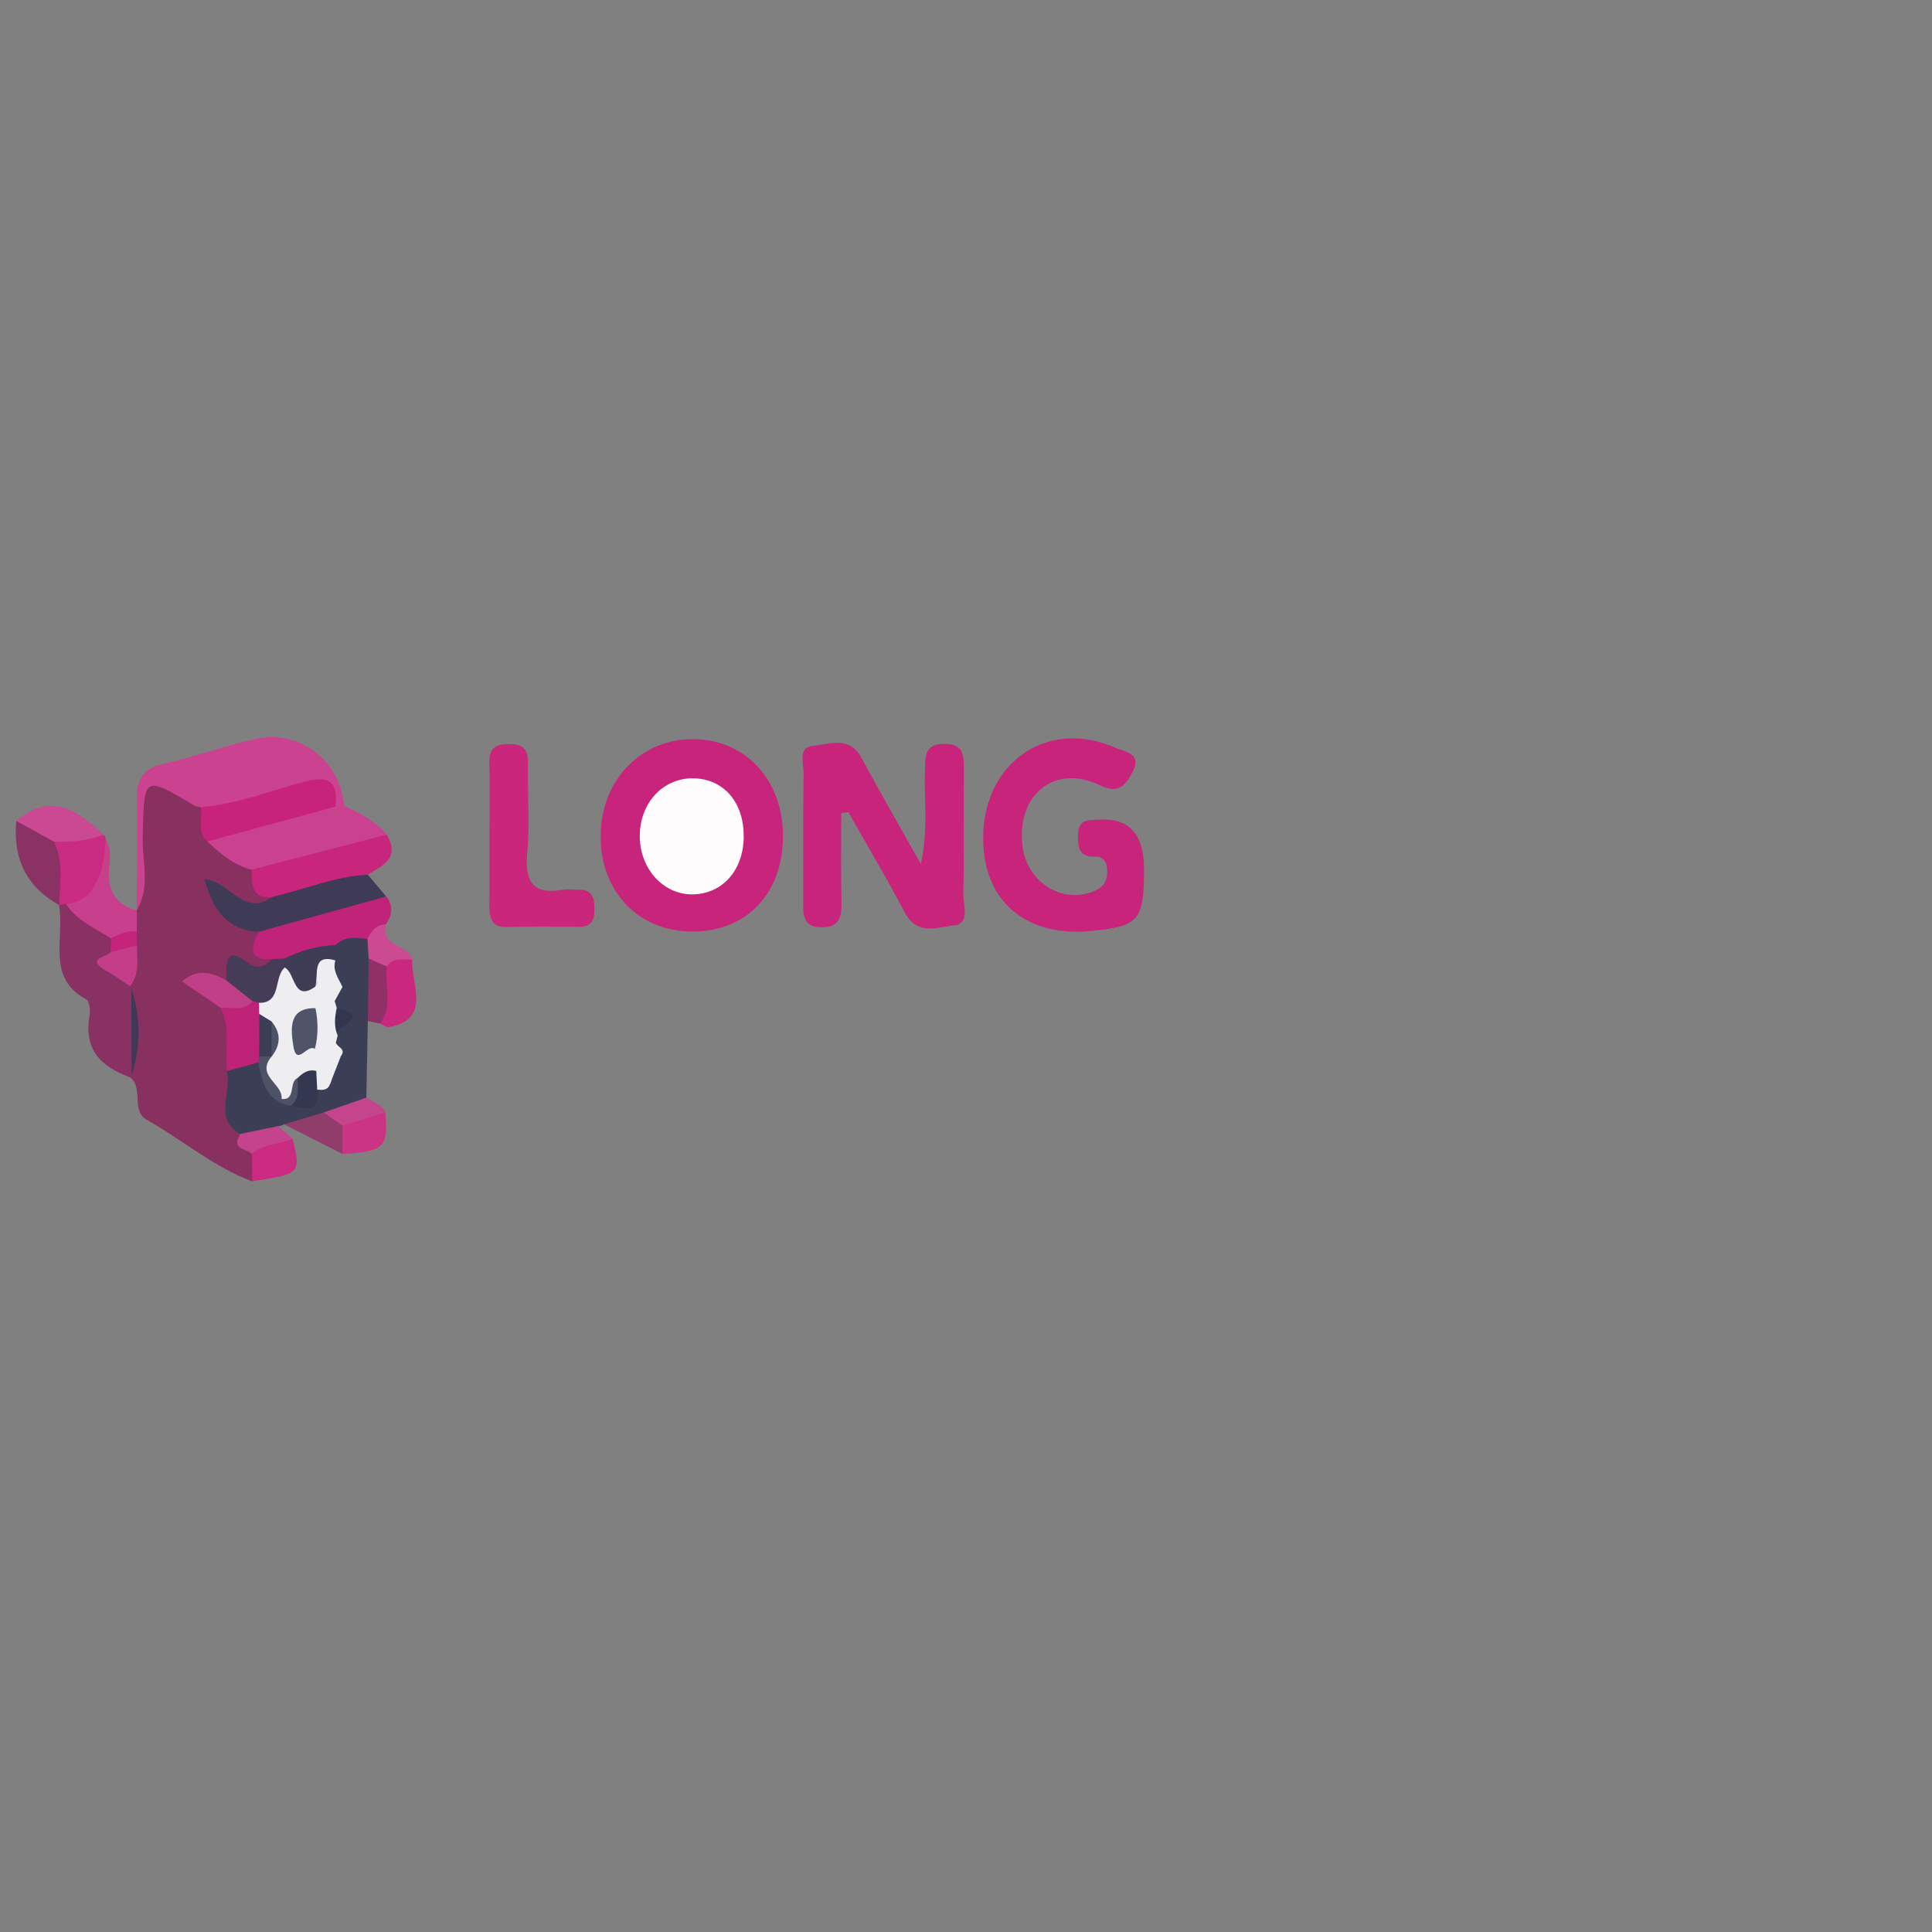 <?xml version="1.0" encoding="UTF-8"?><svg id="katman_1" xmlns="http://www.w3.org/2000/svg" viewBox="0 0 256 256"><rect x="0" y="0" width="256" height="256" fill="#808080" stroke="none"/><defs><style>.cls-1{fill:#eeeef0;}.cls-2{fill:#fefcfd;}.cls-3{fill:#32364f;}.cls-4{fill:#c4438c;}.cls-5{fill:#c33d88;}.cls-6{fill:#8f3066;}.cls-7{fill:#33374f;}.cls-8{fill:#903d6b;}.cls-9{fill:#c02379;}.cls-10{fill:#c13f89;}.cls-11{fill:#bf2378;}.cls-12{fill:#c9247c;}.cls-13{fill:#c9247b;}.cls-14{fill:#c9267c;}.cls-15{fill:#cb4390;}.cls-16{fill:#cb4993;}.cls-17{fill:#cb3485;}.cls-18{fill:#cb4a92;}.cls-19{fill:#c8408d;}.cls-20{fill:#c5458d;}.cls-21{fill:#c8257d;}.cls-22{fill:#c6237b;}.cls-23{fill:#c8237b;}.cls-24{fill:#c92b80;}.cls-25{fill:#c9287e;}.cls-26{fill:#ca418f;}.cls-27{fill:#ca2a80;}.cls-28{fill:#413855;}.cls-29{fill:#453c58;}.cls-30{fill:#3f3b56;}.cls-31{fill:#3f3c56;}.cls-32{fill:#883060;}.cls-33{fill:#8a3263;}.cls-34{fill:#893162;}.cls-35{fill:#3c3e56;}.cls-36{fill:#4f5267;}.cls-37{fill:#515469;}</style></defs><path class="cls-32" d="M33.41,156.53c-5.08-1.88-9.29-5.52-13.99-8.17-2.08-1.17-.37-4.2-2.17-5.59-.03-.22-.05-.43-.09-.65-.29-3.48,.16-6.99-.29-10.47-.08-.43-.11-.87-.11-1.31,.17-1.72,.41-3.44,.32-5.19-.02-.68-.01-1.35,.04-2.03,.08-.94,.32-1.82,.99-2.49h-.02c1.06-4.45,.31-8.98,.45-13.47,.16-4.85,1.15-5.53,5.18-3.19,.99,.58,1.93,1.23,2.75,2.07,1.14,1.22,1.1,2.98,1.75,4.42,1.36,2.15,3.78,2.78,5.46,4.46,.66,1.41,1.42,2.76,2.47,3.9-2.34,4.02-4.67,.24-7.01,0,.97,2.44,3.31,2.96,5.09,4.26,.58,1.42,.86,3,1.94,4.15-.38,1.95-1.78,1.73-2.99,1.46-1.29-.29-2.19,.08-2.91,1.2-.97,.81-2.15,0-3.25,.53,.89,1.36,2.44,1.93,3.18,3.38,1.29,2.43,.93,5.09,.98,7.7,.02,2.71-.3,5.45,.73,8.05-.59,2.09,1.81,2.2,2.13,3.7,.35,1.23,.21,2.34-.65,3.29Z"/><path class="cls-13" d="M111.47,107.73c0,3.91-.06,7.82,.03,11.73,.05,2.15-.3,3.46-2.73,3.41-2.35-.05-2.34-1.53-2.34-3.33,.03-5.65-.04-11.31,.05-16.96,.02-1.35-.81-3.59,1.24-3.75,2.17-.17,4.79-1.45,6.45,1.63,2.4,4.46,4.94,8.84,7.85,14.02,1.01-4.66,.4-8.52,.54-12.32,.07-1.91-.12-3.57,2.52-3.59,2.53-.02,2.66,1.38,2.64,3.44-.06,5.5,.05,11-.07,16.5-.03,1.47,.97,3.91-1.33,4.13-2.17,.21-4.78,1.39-6.43-1.73-2.38-4.5-4.97-8.87-7.48-13.3l-.94,.13Z"/><path class="cls-12" d="M91.62,123.43c-7.15-.05-12.17-5.43-12.03-12.89,.14-7.17,5.24-12.51,12.03-12.6,7.03-.09,12.13,5.3,12.13,12.83,0,7.65-4.85,12.72-12.14,12.67Z"/><path class="cls-12" d="M151.59,115.17c0,6.83-.66,7.59-7.14,8.2-8.02,.75-13.49-3.44-14.11-10.81-.92-10.81,7.91-17.67,17.45-13.48,1.16,.51,3.62,.73,2.29,3.2-.83,1.55-1.73,3.05-4.33,1.78-6.06-2.95-11.16,1.35-10.25,8.18,.65,4.85,5.53,7.69,9.68,5.74,1.08-.51,1.52-1.24,1.54-2.42,.02-1.25-.44-2.12-1.7-2.06-2.04,.09-2.24-1.24-2.17-2.96,.08-2.1,1.45-1.84,2.71-1.93q6.03-.44,6.03,6.58Z"/><path class="cls-14" d="M64.86,110.29c0-3.05,.07-6.1-.02-9.14-.06-2.07,.86-2.55,2.57-2.56,1.73-.01,2.59,.51,2.55,2.56-.09,3.96,.27,7.95-.1,11.87-.4,4.24,1.15,5.49,4.73,4.88,.69-.12,1.41,.02,2.11,0,1.73-.06,2.1,1.05,2.08,2.64-.01,1.47-.53,2.27-1.97,2.27-3.24-.02-6.48-.04-9.72,.02-1.98,.04-2.28-1.21-2.25-2.94,.05-3.2,.01-6.4,.01-9.6Z"/><path class="cls-15" d="M26.58,106.96c-.27-.07-.58-.08-.81-.22-6.8-4.02-6.67-4.01-6.86,4.2-.08,3.23,1.06,6.64-.81,9.71,.02-4.89,.15-9.78,.03-14.67-.07-2.78,.87-4.16,3.43-4.75,4.14-.95,8.17-2.39,12.31-3.32,5.84-1.31,11.23,2.89,11.72,8.86-.36,.35-.76,.43-1.21,.25-1.26-2.07-2.95-2.51-5.13-1.84-2.58,.8-5.2,1.46-7.81,2.11-1.64,.41-3.32,1.01-4.86-.35Z"/><path class="cls-35" d="M31.83,150.27c-3.59-2.04-1.06-5.6-1.78-8.35,1.05-1.28,2.33-1.85,3.91-1.49,1.93,1.26,2.2,4.23,4.51,5.1,1.14,.45,2.11,.15,2.93-.77,.44-.54,.99-.94,1.47-1.42,.19-.27,.38-.53,.54-.82,.36-.77,.57-1.59,.64-2.45-.03-.74-.15-1.47-.13-2.22,.04-.38,.13-.75,.26-1.11,.41-.93,1.15-1.84,.19-2.88-.21-.32-.34-.67-.41-1.05-.08-.8,.05-1.59-.02-2.38-.2-1.29-.48-2.56-.38-3.88,.06-.75,.27-1.44,.66-2.06,1.51-1.43,3.09-1.43,4.73-.3,.67,.91,.89,1.97,.93,3.1-.04,2.72,.7,5.58-1.14,8.01l-.2,10.16c-1.22,2.3-3.62,1.95-5.47,2.86-1.73,1.06-3.65,.24-5.44,.68-.24,.12-.49,.2-.76,.24-1.49,1.45-3.09,2.26-5.05,1.05Z"/><path class="cls-34" d="M17.26,142.77c-3.62-1.35-6.24-3.43-5.39-8.24,.12-.68-.05-1.92-.43-2.12-5.4-2.79-2.81-8.21-3.63-12.49,.27-.35,.62-.51,1.04-.48,2.34,1.24,4.56,2.65,6.28,4.84,.23,.63,.24,1.27,.03,1.91-.47,.77-.99,1.44-2.27,1.14,2.07,.53,3.7,1.23,4.35,3.35l.16,.27c.56,3.84,.43,7.68,.06,11.52l-.19,.31Z"/><path class="cls-26" d="M44.46,106.88c.38-.03,.75-.07,1.13-.1,2.05,.98,4.11,1.94,5.64,3.81-5.54,3.44-11.4,5.44-17.88,4.65-2.33-.58-4.15-2.09-5.88-3.75,.34-1.12,1.15-1.8,2.11-1.97,4.96-.86,9.54-4.33,14.88-2.65Z"/><path class="cls-30" d="M34.31,123.46c-4.14-.17-6.11-2.85-7.23-6.98,3.32,.27,5.27,5.08,8.94,2.39,3.83-3.05,7.96-4.6,12.73-2.96l2.43,2.89c-5.14,3.62-10.8,5.02-16.87,4.67Z"/><path class="cls-21" d="M48.75,115.9c-4.4,.21-8.48,2-12.73,2.96-2.63,.29-2.7-1.62-2.66-3.62,5.96-1.55,11.92-3.1,17.88-4.65,1.87,3.24-.65,4.09-2.48,5.31Z"/><path class="cls-9" d="M34.31,123.46c5.62-1.56,11.25-3.11,16.87-4.67,1,1.24,.78,2.46-.04,3.68-.84,.62-1.33,1.76-2.45,1.97-1.48-.21-2.95-.42-4.22,.76-1.9,1.84-4.38,1.88-6.66,2.54-.69,.06-1.31-.09-1.81-.63-3.03,.11-2.91-1.48-1.69-3.66Z"/><path class="cls-24" d="M8.76,119.79c-.32,.04-.64,.09-.96,.13l.06,.02c-1.5-2.65-1.36-5.52-.99-8.42,2.12-1.68,4.43-1.76,6.83-.9,.25,.13,.34,.34,.29,.63,.57,1.46,.31,3,.3,4.49-.04,4.51-1.17,5.31-5.53,4.05Z"/><path class="cls-33" d="M7.12,111.5c1.42,2.69,.72,5.6,.74,8.44q-6.39-3.52-5.71-11.15c2.5-.89,3.83,.7,4.97,2.72Z"/><path class="cls-19" d="M8.76,119.79q4.84-.4,5.24-8.54c.71,1.06,.61,2.3,.48,3.45-.36,3.17,.77,5.15,3.65,5.94,0,.93,0,1.85,0,2.78-.98,.98-2.02,1.69-3.41,.94-2.08-1.38-4.47-2.29-5.96-4.57Z"/><path class="cls-16" d="M7.12,111.5c-1.66-.91-3.31-1.81-4.97-2.72,4.46-3.85,8.08-1.54,11.56,1.84-2.14,.77-4.34,1.04-6.58,.88Z"/><path class="cls-25" d="M54.62,127.13c-.18,3.35,2.65,7.94-3.14,8.97-.34,.06-.74-.31-1.11-.48-.35-2.63-.51-5.25,.33-7.83,1.08-1.79,2.48-1.45,3.93-.66Z"/><path class="cls-27" d="M33.41,156.53l-.03-3.6c.93-3.34,3.3-2.25,5.38-2.04,1.15,4.56,1.05,4.67-5.35,5.64Z"/><path class="cls-17" d="M51.06,147.42c.38,4.66-.18,5.19-5.71,5.47-.86-1.06-1-2.25-.54-3.55,1.55-2.66,3.91-2.27,6.25-1.91Z"/><path class="cls-8" d="M45.37,149.15c0,1.25-.01,2.49-.02,3.74-2.57-1.3-5.14-2.61-7.72-3.91,1.75-.52,3.5-1.05,5.25-1.57,.93,.4,2.17,.3,2.48,1.74Z"/><path class="cls-6" d="M51.26,128.08c-.33,2.51,.85,5.23-.91,7.55-.54-.11-1.07-.23-1.61-.34,.03-2.76,.07-5.53,.1-8.29,1.24-.77,1.91-.05,2.41,1.08Z"/><path class="cls-20" d="M45.37,149.15c-.83-.58-1.66-1.16-2.48-1.74,1.89-.66,3.77-1.31,5.66-1.97,.87,.61,2.02,.82,2.52,1.98-1.9,.58-3.79,1.15-5.69,1.73Z"/><path class="cls-18" d="M51.26,128.08c-.8-.36-1.61-.72-2.41-1.08-.05-.85-.11-1.7-.16-2.55,.48-1.14,1.21-1.93,2.45-1.97-.68,3.16,2.96,2.55,3.48,4.66-1.17,.11-2.49-.43-3.35,.94Z"/><path class="cls-4" d="M38.76,150.89c-1.75,.82-3.84,.56-5.38,2.04-.65-.8-2.84-.55-1.55-2.67,1.68-.35,3.37-.7,5.05-1.05,.63,.56,1.25,1.12,1.88,1.68Z"/><path class="cls-23" d="M44.46,106.88c-5.66,1.54-11.33,3.08-17,4.62-1.4-1.26-.58-3.03-.88-4.54,4.77-.39,9.25-2.2,13.86-3.4,2.82-.74,4.44-.28,4.02,3.33Z"/><path class="cls-11" d="M34.25,140.79c-1.4,.37-2.8,.75-4.2,1.12-.24-2.79,.51-5.69-.8-8.36,1.14-1.32,2.7-1.17,4.16-1.4,.45,.02,.85,.2,1.19,.52,.4,.59,.6,1.27,.69,1.99,.11,1.67,.2,3.35-.23,5-.16,.47-.43,.84-.8,1.13Z"/><path class="cls-29" d="M34.32,132.88l-.89-.24c-1.61-.24-3.25-.42-3.44-2.74-.02-2.32-.19-4.73,2.99-2.24,.94,.73,2.15,.56,3.01-.55,.56-.04,1.11-.07,1.67-.11,.33,.36,.52,.79,.57,1.3-.49,2.34-.48,5.18-3.91,4.58Z"/><path class="cls-10" d="M30,129.91c1.15,.91,2.29,1.83,3.44,2.74-1.18,1.48-2.77,.7-4.18,.91-1.62-1.11-3.24-2.21-5.14-3.51,2.18-1.87,4.03-1.11,5.89-.14Z"/><path class="cls-5" d="M17.24,130.68c-1.03-.67-2.03-1.41-3.1-2.01-2.94-1.64-.08-1.79,.53-2.51,1.04-.83,1.98-2.11,3.47-.87,.04,1.86,.36,3.79-.9,5.4Z"/><path class="cls-28" d="M17.45,142.47c-.02-3.84-.04-7.68-.06-11.52,1.31,3.83,1.24,7.68,.06,11.52Z"/><path class="cls-22" d="M18.14,125.28c-1.16,.29-2.31,.58-3.47,.87,.01-.6,.03-1.2,.04-1.79,1.06-.62,2.17-1.06,3.41-.94,0,.62,0,1.24,.01,1.86Z"/><path class="cls-2" d="M98.55,110.85c-.04,4.48-2.83,7.62-6.8,7.66-3.98,.03-7.12-3.59-6.97-8.03,.14-4.26,3.2-7.42,7.11-7.35,4.01,.07,6.7,3.2,6.65,7.72Z"/><path class="cls-1" d="M34.32,132.88c3.04,.06,1.91-3.43,3.42-4.68,1.56-.8,1.95,2.43,3.62,1.21,2.55-3.63,2.61,1.12,4.01,1.38l-1.03,1.87c.22,1.82-.27,3.67,.16,5.48,.15,.64,1.46,.81,.64,1.84-1.47,.8-.79,2.58-1.46,3.74h.01c-1.11,.67-1.26-1.07-2.14-.97-.7,.27-1.23,.77-1.75,1.3-.68,.9-1.76,2.59-2.46,1.59-.99-1.41-3.2-2.52-2.33-5.03,.1-.38,.22-.75,.34-1.12,.42-1.06,.54-2.13,.02-3.21-.38-.63-.69-1.29-1.02-1.94l-.04-1.47Z"/><path class="cls-31" d="M41.77,130.74c-2.92,2.09-2.62-1.81-4.03-2.53-.03-.4-.05-.79-.08-1.19,2.16-1.07,4.42-1.71,6.8-1.8-.01,.68-.02,1.36-.03,2.04-2.24-.05-1.81,2.3-2.67,3.48Z"/><path class="cls-7" d="M39.42,142.86c.7-.7,1.46-1.23,2.49-.95,.63,.79,.58,1.61,.12,2.46,.38,3.6-1.83,2.31-3.45,2.14,.54-1.15,.07-2.57,.85-3.65Z"/><path class="cls-36" d="M39.42,142.86c.03,1.3,.31,2.67-.85,3.65-3.1-.44-3.86-2.95-4.32-5.73-.02-.27,0-.54,.08-.8,.56-.57,1.11-.49,1.67,0-2.18,2.59,1.53,3.58,1.31,5.64,1.96,.21,.92-2.28,2.11-2.76Z"/><path class="cls-1" d="M41.77,130.74c.51-1.5-.57-4.42,2.67-3.48-.42,1.41,.46,2.41,.94,3.54-1.2,.02-2.37-2.95-3.61-.06Z"/><path class="cls-3" d="M44.62,133.56c4.96,1.03-.53,2.46,.12,3.66-1.04-1.18-.85-2.41-.12-3.66Z"/><path class="cls-1" d="M44.62,133.56c-.27,1.23-.39,2.46,.12,3.66l-.23,.93c-1.33-1.78-1.2-3.62-.16-5.48l.27,.89Z"/><path class="cls-1" d="M43.69,143.73c.14-1.4-.69-3.26,1.46-3.74-.49,1.25-.98,2.49-1.46,3.74Z"/><path class="cls-1" d="M42.03,144.38l-.12-2.46c1.62-.58,.67,1.81,1.79,1.81-.36,.8-1.03,.69-1.67,.65Z"/><path class="cls-35" d="M36,139.99c-.56,0-1.12,0-1.67,0,.01-1.88,.02-3.76,.03-5.64,.55,.34,1.09,.68,1.64,1.01,.63,1.54,.63,3.08,0,4.62h0Z"/><path class="cls-37" d="M41.72,139c-.91-.81-2.4,2.39-2.84-.33-.38-2.36-.66-5.16,2.92-5.08,.85,1.82,.99,3.63-.08,5.41Z"/><path class="cls-1" d="M41.72,139c.46-1.8,.45-3.6,.08-5.41,1.48,1.83,1.58,3.64-.08,5.41Z"/><path class="cls-36" d="M36,139.99c0-1.54,0-3.08,0-4.62,1.26,1.54,1.2,3.08,0,4.62Z"/></svg>